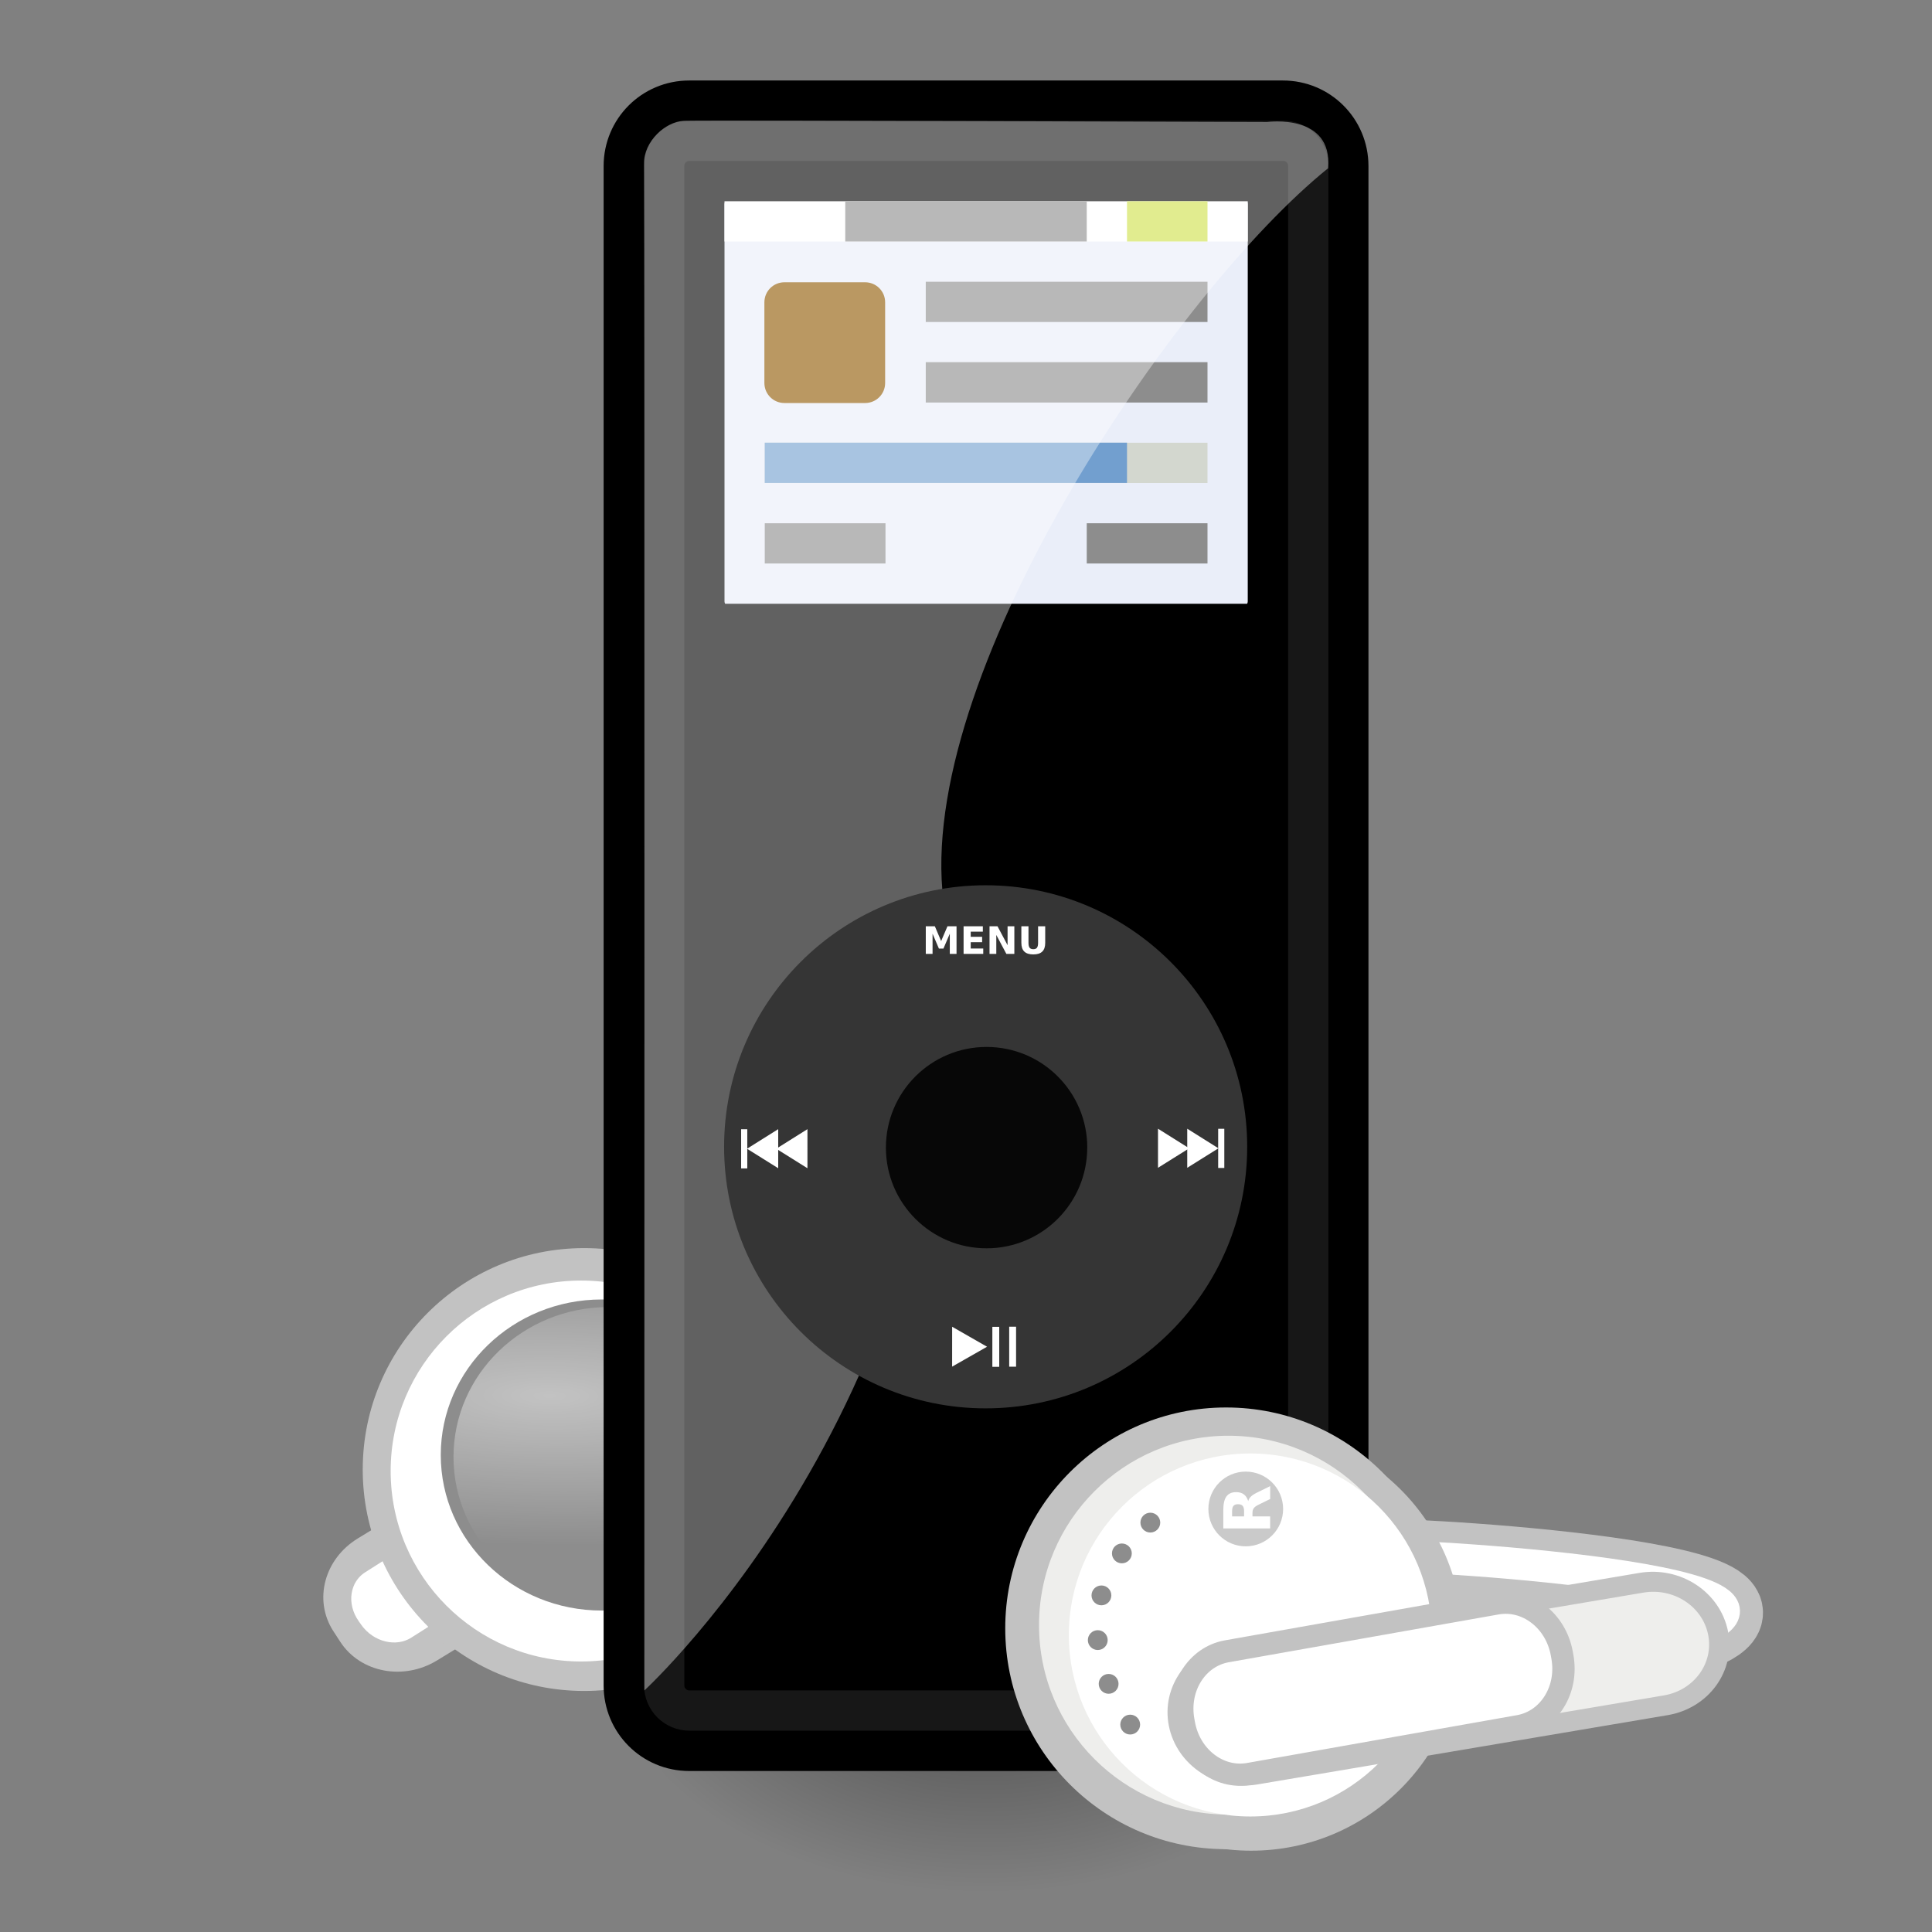 <?xml version="1.0" encoding="UTF-8" standalone="no"?>
<!-- Created with Inkscape (http://www.inkscape.org/) -->

<svg
   xmlns:dc="http://purl.org/dc/elements/1.1/"
   xmlns:cc="http://creativecommons.org/ns#"
   xmlns:rdf="http://www.w3.org/1999/02/22-rdf-syntax-ns#"
   xmlns:svg="http://www.w3.org/2000/svg"
   xmlns="http://www.w3.org/2000/svg"
   xmlns:xlink="http://www.w3.org/1999/xlink"
   xmlns:sodipodi="http://sodipodi.sourceforge.net/DTD/sodipodi-0.dtd"
   xmlns:inkscape="http://www.inkscape.org/namespaces/inkscape"
   width="48px"
   height="48px"
   id="svg7429"
   sodipodi:version="0.32"
   inkscape:version="0.46+devel"
   sodipodi:docname="multimedia-player-ipod-nano-black.svg"
   version="1.1">
  <rect width="100%" height="100%" fill="#808080" stroke="none"/>
  <defs
     id="defs7431">
    <inkscape:perspective
       sodipodi:type="inkscape:persp3d"
       inkscape:vp_x="0 : 24 : 1"
       inkscape:vp_y="0 : 1000 : 0"
       inkscape:vp_z="48 : 24 : 1"
       inkscape:persp3d-origin="24 : 16 : 1"
       id="perspective7268" />
    <radialGradient
       inkscape:collect="always"
       xlink:href="#linearGradient5919"
       id="radialGradient3883"
       gradientUnits="userSpaceOnUse"
       gradientTransform="matrix(1,0,0,0.202,-4.665550e-13,36.038)"
       cx="30.428"
       cy="45.153"
       fx="30.428"
       fy="45.153"
       r="13.474" />
    <radialGradient
       inkscape:collect="always"
       xlink:href="#linearGradient2924"
       id="radialGradient4582"
       gradientUnits="userSpaceOnUse"
       gradientTransform="matrix(3.495,4.547273e-2,-1.300942e-2,1,-25.421,-0.464)"
       cx="10.269"
       cy="37.355"
       fx="10.269"
       fy="37.355"
       r="2.188" />
    <linearGradient
       inkscape:collect="always"
       id="linearGradient2924">
      <stop
         style="stop-color:#ffffff;stop-opacity:1;"
         offset="0"
         id="stop2926" />
      <stop
         style="stop-color:#ffffff;stop-opacity:0;"
         offset="1"
         id="stop2928" />
    </linearGradient>
    <radialGradient
       inkscape:collect="always"
       xlink:href="#linearGradient2924"
       id="radialGradient4706"
       gradientUnits="userSpaceOnUse"
       gradientTransform="matrix(3.495,4.547273e-2,-1.300942e-2,1,-25.421,-0.464)"
       cx="10.269"
       cy="37.355"
       fx="10.269"
       fy="37.355"
       r="2.188" />
    <linearGradient
       inkscape:collect="always"
       id="linearGradient5919">
      <stop
         style="stop-color:#000000;stop-opacity:1;"
         offset="0"
         id="stop5921" />
      <stop
         style="stop-color:#000000;stop-opacity:0;"
         offset="1"
         id="stop5923" />
    </linearGradient>
    <radialGradient
       inkscape:collect="always"
       xlink:href="#linearGradient5919"
       id="radialGradient3668"
       gradientUnits="userSpaceOnUse"
       gradientTransform="matrix(1,0,0,0.202,-4.831353e-13,36.038)"
       cx="30.428"
       cy="45.153"
       fx="30.428"
       fy="45.153"
       r="13.474" />
    <linearGradient
       id="linearGradient9203">
      <stop
         style="stop-color:#f9f9f9;stop-opacity:1;"
         offset="0"
         id="stop9205" />
      <stop
         style="stop-color:#f2f2f2;stop-opacity:1;"
         offset="1"
         id="stop9207" />
    </linearGradient>
    <linearGradient
       inkscape:collect="always"
       xlink:href="#linearGradient9203"
       id="linearGradient3670"
       gradientUnits="userSpaceOnUse"
       gradientTransform="matrix(0.999,0,0,1,1.006,-1.007)"
       x1="23.505"
       y1="4.935"
       x2="28.012"
       y2="42.185" />
  </defs>
  <sodipodi:namedview
     id="base"
     pagecolor="#ffffff"
     bordercolor="#666666"
     borderopacity="1.0"
     inkscape:pageopacity="0.0"
     inkscape:pageshadow="2"
     inkscape:zoom="56"
     inkscape:cx="17.051527"
     inkscape:cy="44.736202"
     inkscape:current-layer="layer1"
     showgrid="false"
     inkscape:grid-bbox="true"
     inkscape:document-units="px"
     showguides="true"
     inkscape:guide-bbox="true"
     inkscape:showpageshadow="false"
     inkscape:window-width="755"
     inkscape:window-height="543"
     inkscape:window-x="455"
     inkscape:window-y="290"
     inkscape:window-maximized="0" />
  <g
     id="layer1"
     inkscape:label="Layer 1"
     inkscape:groupmode="layer">
    <g
       id="g10657">
      <path
         id="path3817"
         d="m 43.903,45.153 c 0,1.502 -6.033,2.72 -13.474,2.72 -7.442,0 -13.474,-1.218 -13.474,-2.72 0,-1.502 6.033,-2.72 13.474,-2.72 7.442,0 13.474,1.218 13.474,2.72 z"
         style="opacity:0.45;fill:url(#radialGradient3883);fill-opacity:1;stroke:none;display:inline"
         transform="matrix(0.705,0,0,2.304,3.047,-63.305)" />
      <g
         transform="translate(-52.989,-55.999)"
         id="g4522"
         style="display:inline">
        <path
           id="rect4524"
           d="m 0.564,112.903 10.562,0 c 0.839,0 1.514,0.624 1.514,1.399 l 0,0.314 c 0,0.775 -0.675,1.399 -1.514,1.399 l -10.562,0 c -0.839,0 -1.514,-0.624 -1.514,-1.399 l 0,-0.314 c 0,-0.775 0.675,-1.399 1.514,-1.399 z"
           style="fill:#eeeeec;fill-opacity:1;stroke:#c2c2c2;stroke-width:0.5;stroke-linecap:round;stroke-linejoin:round;stroke-miterlimit:4;stroke-opacity:1"
           transform="matrix(0.853,-0.521,0.545,0.839,0,0)" />
        <g
           id="g4526">
          <path
             id="rect4528"
             d="m -4.148,113.355 7.358,0 c 0.617,0 1.113,0.542 1.113,1.215 l 0,0.11 c 0,0.673 -0.497,1.215 -1.113,1.215 l -7.358,0 c -0.617,0 -1.113,-0.542 -1.113,-1.215 l 0,-0.11 c 0,-0.673 0.497,-1.215 1.113,-1.215 z"
             style="fill:#ffffff;fill-opacity:1;stroke:#c2c2c2;stroke-width:0.553;stroke-linecap:round;stroke-linejoin:round;stroke-miterlimit:4;stroke-opacity:1"
             transform="matrix(0.844,-0.536,0.577,0.817,0,0)" />
          <path
             id="path4530"
             d="m 18.788,41.231 c 0,2.795 -2.266,5.061 -5.061,5.061 -2.795,0 -5.061,-2.266 -5.061,-5.061 0,-2.795 2.266,-5.061 5.061,-5.061 2.795,0 5.061,2.266 5.061,5.061 z"
             style="fill:#c2c2c2;fill-opacity:1;stroke:none;display:inline"
             transform="matrix(1.087,0,0,1.087,52.581,47.691)" />
          <path
             id="path4532"
             d="m 18.788,41.231 c 0,2.795 -2.266,5.061 -5.061,5.061 -2.795,0 -5.061,-2.266 -5.061,-5.061 0,-2.795 2.266,-5.061 5.061,-5.061 2.795,0 5.061,2.266 5.061,5.061 z"
             style="fill:#ffffff;fill-opacity:1;stroke:none;display:inline"
             transform="matrix(0.935,0,0,0.935,54.592,53.995)" />
          <g
             transform="matrix(1.003,0,0,0.969,-0.222,2.729)"
             id="g4534">
            <path
               id="path4536"
               d="m 18.788,41.231 c 0,2.795 -2.266,5.061 -5.061,5.061 -2.795,0 -5.061,-2.266 -5.061,-5.061 0,-2.795 2.266,-5.061 5.061,-5.061 2.795,0 5.061,2.266 5.061,5.061 z"
               style="fill:#8d8d8d;fill-opacity:1;stroke:none"
               transform="matrix(0.788,0,0,0.788,57.141,59.79)" />
            <path
               id="path4538"
               d="m 13,38.25 c 0,1.208 -0.979,2.188 -2.188,2.188 -1.208,0 -2.188,-0.979 -2.188,-2.188 0,-1.208 0.979,-2.188 2.188,-2.188 1.208,0 2.188,0.979 2.188,2.188 z"
               style="opacity:0.467;fill:url(#radialGradient4582);fill-opacity:1;stroke:none"
               transform="matrix(1.757,0,0,1.757,49.133,25.125)" />
          </g>
        </g>
      </g>
      <path
         id="rect3819"
         d="m 17.122,2.5 14.752,0 c 0.9,0 1.625,0.725 1.625,1.625 l 0,37.75 c 0,0.9 -0.725,1.625 -1.625,1.625 l -14.752,0 c -0.9,0 -1.625,-0.725 -1.625,-1.625 l 0,-37.75 C 15.497,3.225 16.222,2.5 17.122,2.5 z"
         style="fill:#000000;fill-opacity:1;stroke:#000000;stroke-width:1;stroke-linecap:round;stroke-linejoin:round;stroke-miterlimit:4;stroke-opacity:1;display:inline" />
      <path
         id="rect3821"
         d="m 17.998,4.514 13.004,0 c 0.276,0 0.498,0.252 0.498,0.564 l 0,9.858 c 0,0.313 -0.222,0.564 -0.498,0.564 l -13.004,0 c -0.276,0 -0.498,-0.252 -0.498,-0.564 l 0,-9.858 c 0,-0.313 0.222,-0.564 0.498,-0.564 z"
         style="fill:#eaeef9;fill-opacity:1;stroke:#000000;stroke-width:1;stroke-linecap:round;stroke-linejoin:round;stroke-miterlimit:4;stroke-opacity:1;display:inline" />
      <path
         id="rect3823"
         d="m 18,5 13,0 0,1 -13,0 0,-1 z"
         style="fill:#ffffff;fill-opacity:1;fill-rule:nonzero;stroke:none;display:inline" />
      <path
         id="rect3825"
         d="m 28,5 2,0 0,1 -2,0 0,-1 z"
         style="fill:#cee14b;fill-opacity:1;stroke:none;display:inline" />
      <path
         id="rect3827"
         d="m 23,7 7,0 0,1 -7,0 0,-1 z"
         style="fill:#8d8d8d;fill-opacity:1;stroke:none;display:inline" />
      <path
         id="rect3829"
         d="m 23,8.998 7,0 0,1.003 -7,0 0,-1.003 z"
         style="fill:#8d8d8d;fill-opacity:1;stroke:none;display:inline" />
      <path
         id="rect3831"
         d="m 21,5 6,0 0,1 -6,0 0,-1 z"
         style="fill:#8d8d8d;fill-opacity:1;stroke:none;display:inline" />
      <path
         id="rect3833"
         d="m 19,13 3,0 0,1 -3,0 0,-1 z"
         style="fill:#8d8d8d;fill-opacity:1;stroke:none;display:inline" />
      <path
         id="rect3835"
         d="m 19,11 11,0 0,1 -11,0 0,-1 z"
         style="fill:#d3d7cf;fill-opacity:1;stroke:none;display:inline" />
      <path
         id="rect3837"
         d="m 19,10.998 9,0 0,1 -9,0 0,-1 z"
         style="fill:#729fcf;fill-opacity:1;stroke:none;display:inline" />
      <path
         id="rect3839"
         d="m 19.489,7.013 2.004,0 c 0.276,0 0.498,0.222 0.498,0.498 l 0,2.004 c 0,0.276 -0.222,0.498 -0.498,0.498 l -2.004,0 c -0.276,0 -0.498,-0.222 -0.498,-0.498 l 0,-2.004 c 0,-0.276 0.222,-0.498 0.498,-0.498 z"
         style="fill:#8f5902;fill-opacity:1;stroke:none;display:inline" />
      <path
         id="rect3841"
         d="m 27,13 3,0 0,1 -3,0 0,-1 z"
         style="fill:#8d8d8d;fill-opacity:1;stroke:none;display:inline" />
      <path
         sodipodi:nodetypes="ccccscc"
         id="path3843"
         d="M 16.002,4.054 C 15.994,3.519 16.532,3.02 16.984,3.003 C 17.503,2.982 31.486,3.032 31.486,3.032 C 31.486,3.032 33.117,2.806 32.996,4.18 C 29.184,7.262 22.933,16.509 23.413,22.122 C 24.461,34.242 16.01,41.998 16.01,41.998 C 16.01,41.998 16.021,5.864 16.002,4.054 z "
         style="opacity:0.379;fill:#ffffff;fill-opacity:1;stroke:none;stroke-width:1;stroke-linecap:round;stroke-linejoin:round;stroke-miterlimit:4;stroke-opacity:1;display:inline" />
      <path
         id="rect3845"
         d="m 17.127,3.497 14.752,0 c 0.346,0 0.625,0.279 0.625,0.625 l 0,37.751 c 0,0.346 -0.279,0.625 -0.625,0.625 l -14.752,0 c -0.346,0 -0.625,-0.279 -0.625,-0.625 l 0,-37.751 c 0,-0.346 0.279,-0.625 0.625,-0.625 z"
         style="opacity:0.093;fill:none;stroke:#ffffff;stroke-width:1;stroke-linecap:round;stroke-linejoin:round;stroke-miterlimit:4;stroke-opacity:1;display:inline" />
      <path
         id="path3847"
         d="m 33.234,26.743 c 0,3.978 -3.225,7.204 -7.204,7.204 -3.978,0 -7.204,-3.225 -7.204,-7.204 0,-3.978 3.225,-7.204 7.204,-7.204 3.978,0 7.204,3.225 7.204,7.204 z"
         style="fill:#353535;fill-opacity:1;stroke:none;display:inline"
         transform="matrix(0.902,0,0,0.902,1.009,4.37)" />
      <path
         id="path3849"
         d="M 28.062,27.281 C 28.062,28.783 26.845,30 25.344,30 23.842,30 22.625,28.783 22.625,27.281 c 0,-1.502 1.217,-2.719 2.719,-2.719 1.502,0 2.719,1.217 2.719,2.719 z"
         style="fill:#070707;fill-opacity:1;stroke:none;display:inline"
         transform="matrix(0.92,0,0,0.92,1.195,3.414)" />
      <g
         id="text3851"
         style="font-size:0.942px;font-style:normal;font-variant:normal;font-weight:bold;font-stretch:normal;text-align:start;line-height:125%;writing-mode:lr-tb;text-anchor:start;fill:#ffffff;fill-opacity:1;stroke:none;display:inline;font-family:Bitstream Vera Sans"
         transform="scale(1.001,0.999)">
        <path
           id="path10624"
           style=""
           d="m 22.978,23.036 0.225,0 0.156,0.368 0.157,-0.368 0.225,0 0,0.687 -0.167,0 0,-0.502 -0.158,0.37 -0.112,0 -0.158,-0.37 0,0.502 -0.168,0 0,-0.687" />
        <path
           id="path10626"
           style=""
           d="m 23.916,23.036 0.478,0 0,0.134 -0.301,0 0,0.128 0.283,0 0,0.134 -0.283,0 0,0.157 0.311,0 0,0.134 -0.488,0 0,-0.687" />
        <path
           id="path10628"
           style=""
           d="m 24.56,23.036 0.198,0 0.25,0.471 0,-0.471 0.168,0 0,0.687 -0.198,0 -0.25,-0.471 0,0.471 -0.168,0 0,-0.687" />
        <path
           id="path10630"
           style=""
           d="m 25.35,23.036 0.177,0 0,0.412 c 0,0.057 0.009,0.097 0.028,0.122 0.019,0.024 0.049,0.036 0.091,0.036 0.042,0 0.073,-0.012 0.091,-0.036 0.019,-0.025 0.028,-0.065 0.028,-0.122 l 0,-0.412 0.177,0 0,0.412 c -1e-6,0.097 -0.024,0.17 -0.073,0.217 -0.049,0.048 -0.123,0.071 -0.223,0.071 -0.1,0 -0.174,-0.024 -0.223,-0.071 C 25.374,23.617 25.35,23.545 25.35,23.447 l 0,-0.412" />
      </g>
      <g
         transform="matrix(-1.453,0,0,1.617,61.364,-18.663)"
         id="g3855"
         style="display:inline">
        <g
           id="g3857"
           style="fill:#ffffff;fill-opacity:1">
          <path
             id="path3859"
             d="M 17.25,6.281 16.739,6.045 16.227,5.809 16.688,5.484 17.148,5.16 17.199,5.72 17.25,6.281 z"
             style="fill:#ffffff;stroke:none;display:inline"
             transform="matrix(0.315,-0.435,0.447,0.308,21.218,34.761)" />
          <path
             id="path3861"
             d="M 17.25,6.281 16.739,6.045 16.227,5.809 16.688,5.484 17.148,5.16 17.199,5.72 17.25,6.281 z"
             style="fill:#ffffff;stroke:none;display:inline"
             transform="matrix(0.315,-0.435,0.447,0.308,20.718,34.761)" />
        </g>
        <path
           id="rect3863"
           d="m 29.455,28.892 0.105,0 0,0.602 -0.105,0 0,-0.602 z"
           style="fill:#ffffff;fill-opacity:1;stroke:none" />
      </g>
      <g
         transform="matrix(1.453,0,0,1.617,-12.533,-18.674)"
         id="g3865"
         style="display:inline">
        <g
           id="g3867"
           style="fill:#ffffff;fill-opacity:1">
          <path
             id="path3869"
             d="M 17.25,6.281 16.739,6.045 16.227,5.809 16.688,5.484 17.148,5.16 17.199,5.72 17.25,6.281 z"
             style="fill:#ffffff;stroke:none;display:inline"
             transform="matrix(0.315,-0.435,0.447,0.308,21.218,34.761)" />
          <path
             id="path3871"
             d="M 17.25,6.281 16.739,6.045 16.227,5.809 16.688,5.484 17.148,5.16 17.199,5.72 17.25,6.281 z"
             style="fill:#ffffff;stroke:none;display:inline"
             transform="matrix(0.315,-0.435,0.447,0.308,20.718,34.761)" />
        </g>
        <path
           id="rect3873"
           d="m 29.455,28.892 0.105,0 0,0.602 -0.105,0 0,-0.602 z"
           style="fill:#ffffff;fill-opacity:1;stroke:none" />
      </g>
      <g
         transform="matrix(1.11,0,0,1.125,-2.325,-5.987)"
         id="g3875"
         style="display:inline">
        <path
           id="path3877"
           d="M 17.25,6.281 16.739,6.045 16.227,5.809 16.688,5.484 17.148,5.16 17.199,5.72 17.25,6.281 z"
           style="fill:#ffffff;fill-opacity:1;stroke:none;display:inline"
           transform="matrix(0.462,-0.638,0.655,0.452,12.104,43.23)" />
        <path
           id="rect3879"
           d="m 24.306,34.624 0.154,0 0,0.883 -0.154,0 0,-0.883 z"
           style="fill:#ffffff;fill-opacity:1;stroke:none" />
        <path
           id="rect3881"
           d="m 24.683,34.621 0.154,0 0,0.883 -0.154,0 0,-0.883 z"
           style="fill:#ffffff;fill-opacity:1;stroke:none;display:inline" />
      </g>
      <g
         transform="translate(-57.003,-55.999)"
         id="g4540"
         style="display:inline">
        <path
           style="fill:none;fill-opacity:0.75;fill-rule:evenodd;stroke:#c2c2c2;stroke-width:1.913;stroke-linecap:butt;stroke-linejoin:round;stroke-miterlimit:4;stroke-dasharray:none;stroke-opacity:1;display:inline"
           d="M 97.883,96.94 C 104.59,95.384 92.028,94.625 91.34,94.707"
           id="path4542"
           sodipodi:nodetypes="cs" />
        <path
           style="fill:none;fill-opacity:1;fill-rule:evenodd;stroke:#ffffff;stroke-width:0.785;stroke-linecap:butt;stroke-linejoin:miter;stroke-miterlimit:4;stroke-dasharray:none;stroke-opacity:1;display:inline"
           d="M 97.875,96.9 C 104.583,95.344 92.02,94.585 91.333,94.666"
           id="path4544"
           sodipodi:nodetypes="cs" />
        <g
           style="fill:#c2c2c2;fill-opacity:1;display:inline"
           id="g4546"
           transform="matrix(1.148,0,0,1.148,52.41,48.705)">
          <path
             id="path4548"
             d="m 35.406,41.484 c 0,2.528 -2.05,4.578 -4.578,4.578 -2.528,0 -4.578,-2.05 -4.578,-4.578 0,-2.528 2.05,-4.578 4.578,-4.578 2.528,0 4.578,2.05 4.578,4.578 z"
             style="fill:#c2c2c2;stroke:none;display:inline"
             transform="matrix(1.044,0,0,1.044,-1.649,-1.716)" />
          <path
             id="path4550"
             d="m 35.406,41.484 c 0,2.528 -2.05,4.578 -4.578,4.578 -2.528,0 -4.578,-2.05 -4.578,-4.578 0,-2.528 2.05,-4.578 4.578,-4.578 2.528,0 4.578,2.05 4.578,4.578 z"
             style="fill:#c2c2c2;stroke:none"
             transform="translate(0.25,0.344)" />
        </g>
        <path
           id="path4552"
           d="m 35.406,41.484 c 0,2.528 -2.05,4.578 -4.578,4.578 -2.528,0 -4.578,-2.05 -4.578,-4.578 0,-2.528 2.05,-4.578 4.578,-4.578 2.528,0 4.578,2.05 4.578,4.578 z"
           style="fill:#eeeeec;fill-opacity:1;stroke:none;display:inline"
           transform="matrix(1.028,0,0,1.028,55.832,53.73)" />
        <path
           id="path4554"
           d="m 35.406,41.484 c 0,2.528 -2.05,4.578 -4.578,4.578 -2.528,0 -4.578,-2.05 -4.578,-4.578 0,-2.528 2.05,-4.578 4.578,-4.578 2.528,0 4.578,2.05 4.578,4.578 z"
           style="fill:#ffffff;fill-opacity:1;stroke:none;display:inline"
           transform="matrix(0.985,0,0,0.985,57.702,55.758)" />
        <g
           style="display:inline"
           id="g4556"
           transform="matrix(1.008,0,0,1.005,56.194,54.316)">
          <path
             id="rect4558"
             d="m 22.317,47.137 10.253,0 c 0.894,0 1.614,0.689 1.614,1.544 0,0.855 -0.72,1.544 -1.614,1.544 l -10.253,0 c -0.894,0 -1.614,-0.689 -1.614,-1.544 0,-0.855 0.72,-1.544 1.614,-1.544 z"
             style="fill:#eeeeec;fill-opacity:1;stroke:#c2c2c2;stroke-width:0.497;stroke-linecap:round;stroke-linejoin:round;stroke-miterlimit:4;stroke-opacity:1"
             transform="matrix(0.986,-0.167,0.194,0.981,0,0)" />
          <path
             id="rect4560"
             d="m 23.019,47.281 6.752,0 c 0.753,0 1.359,0.669 1.359,1.5 l 0,0.081 c 0,0.831 -0.606,1.5 -1.359,1.5 l -6.752,0 c -0.753,0 -1.359,-0.669 -1.359,-1.5 l 0,-0.081 c 0,-0.831 0.606,-1.5 1.359,-1.5 z"
             style="fill:#ffffff;fill-opacity:1;stroke:#c2c2c2;stroke-width:0.55;stroke-linecap:round;stroke-linejoin:round;stroke-miterlimit:4;stroke-opacity:1"
             transform="matrix(0.985,-0.175,0.177,0.984,0,0)" />
        </g>
        <g
           style="display:inline"
           id="g4562"
           transform="matrix(1.212,0,0,1.212,52.901,45.217)">
          <path
             id="path4564"
             d="m 30.031,39.922 c 0,0.423 -0.343,0.766 -0.766,0.766 -0.423,0 -0.766,-0.343 -0.766,-0.766 0,-0.423 0.343,-0.766 0.766,-0.766 0.423,0 0.766,0.343 0.766,0.766 z"
             style="fill:#cacaca;fill-opacity:1;stroke:none"
             transform="translate(-0.344,-9.375000e-2)" />
          <g
             id="text4566"
             style="font-size:1.318px;font-style:normal;font-variant:normal;font-weight:bold;font-stretch:normal;text-align:start;line-height:125%;writing-mode:lr-tb;text-anchor:start;fill:#ffffff;fill-opacity:1;stroke:none;font-family:Bitstream Vera Sans"
             transform="matrix(-1.807284e-15,-1,1,-1.807284e-15,0,0)">
            <path
               id="path10649"
               style=""
               d="m -39.876,28.887 c 0.052,10e-7 0.089,-0.01 0.111,-0.029 0.023,-0.019 0.034,-0.051 0.034,-0.095 -1e-6,-0.044 -0.011,-0.075 -0.034,-0.094 -0.022,-0.019 -0.059,-0.028 -0.111,-0.028 l -0.104,0 0,0.246 0.104,0 m -0.104,0.171 0,0.363 -0.248,0 0,-0.96 0.378,0 c 0.127,10e-7 0.219,0.021 0.278,0.064 0.059,0.042 0.089,0.11 0.089,0.201 -1e-6,0.063 -0.015,0.116 -0.046,0.156 -0.03,0.041 -0.077,0.071 -0.138,0.09 0.034,0.008 0.064,0.025 0.091,0.053 0.027,0.027 0.054,0.068 0.082,0.124 l 0.134,0.273 -0.264,0 -0.117,-0.239 c -0.024,-0.048 -0.048,-0.081 -0.072,-0.098 -0.024,-0.018 -0.056,-0.026 -0.097,-0.026 l -0.07,0" />
          </g>
        </g>
        <path
           id="path4570"
           d="m 31.875,38.906 c 0,0.259 -0.21,0.469 -0.469,0.469 -0.259,0 -0.469,-0.21 -0.469,-0.469 0,-0.259 0.21,-0.469 0.469,-0.469 0.259,0 0.469,0.21 0.469,0.469 z"
           style="fill:#8d8d8d;fill-opacity:1;stroke:none;display:inline"
           transform="matrix(4.648302e-8,-0.525,0.525,4.648302e-8,63.942,112.124)" />
        <path
           id="path4572"
           d="m 31.875,38.906 c 0,0.259 -0.21,0.469 -0.469,0.469 -0.259,0 -0.469,-0.21 -0.469,-0.469 0,-0.259 0.21,-0.469 0.469,-0.469 0.259,0 0.469,0.21 0.469,0.469 z"
           style="fill:#8d8d8d;fill-opacity:1;stroke:none;display:inline"
           transform="matrix(4.648302e-8,-0.525,0.525,4.648302e-8,64.45,111.081)" />
        <path
           id="path4574"
           d="m 31.875,38.906 c 0,0.259 -0.21,0.469 -0.469,0.469 -0.259,0 -0.469,-0.21 -0.469,-0.469 0,-0.259 0.21,-0.469 0.469,-0.469 0.259,0 0.469,0.21 0.469,0.469 z"
           style="fill:#8d8d8d;fill-opacity:1;stroke:none;display:inline"
           transform="matrix(4.648302e-8,-0.525,0.525,4.648302e-8,65.157,110.316)" />
        <path
           id="path4576"
           d="m 31.875,38.906 c 0,0.259 -0.21,0.469 -0.469,0.469 -0.259,0 -0.469,-0.21 -0.469,-0.469 0,-0.259 0.21,-0.469 0.469,-0.469 0.259,0 0.469,0.21 0.469,0.469 z"
           style="fill:#8d8d8d;fill-opacity:1;stroke:none;display:inline"
           transform="matrix(4.648302e-8,-0.525,0.525,4.648302e-8,63.851,113.235)" />
        <path
           id="path4578"
           d="m 31.875,38.906 c 0,0.259 -0.21,0.469 -0.469,0.469 -0.259,0 -0.469,-0.21 -0.469,-0.469 0,-0.259 0.21,-0.469 0.469,-0.469 0.259,0 0.469,0.21 0.469,0.469 z"
           style="fill:#8d8d8d;fill-opacity:1;stroke:none;display:inline"
           transform="matrix(4.648302e-8,-0.525,0.525,4.648302e-8,64.121,114.322)" />
        <path
           id="path4580"
           d="m 31.875,38.906 c 0,0.259 -0.21,0.469 -0.469,0.469 -0.259,0 -0.469,-0.21 -0.469,-0.469 0,-0.259 0.21,-0.469 0.469,-0.469 0.259,0 0.469,0.21 0.469,0.469 z"
           style="fill:#8d8d8d;fill-opacity:1;stroke:none;display:inline"
           transform="matrix(4.648302e-8,-0.525,0.525,4.648302e-8,64.657,115.334)" />
      </g>
    </g>
  </g>
</svg>
